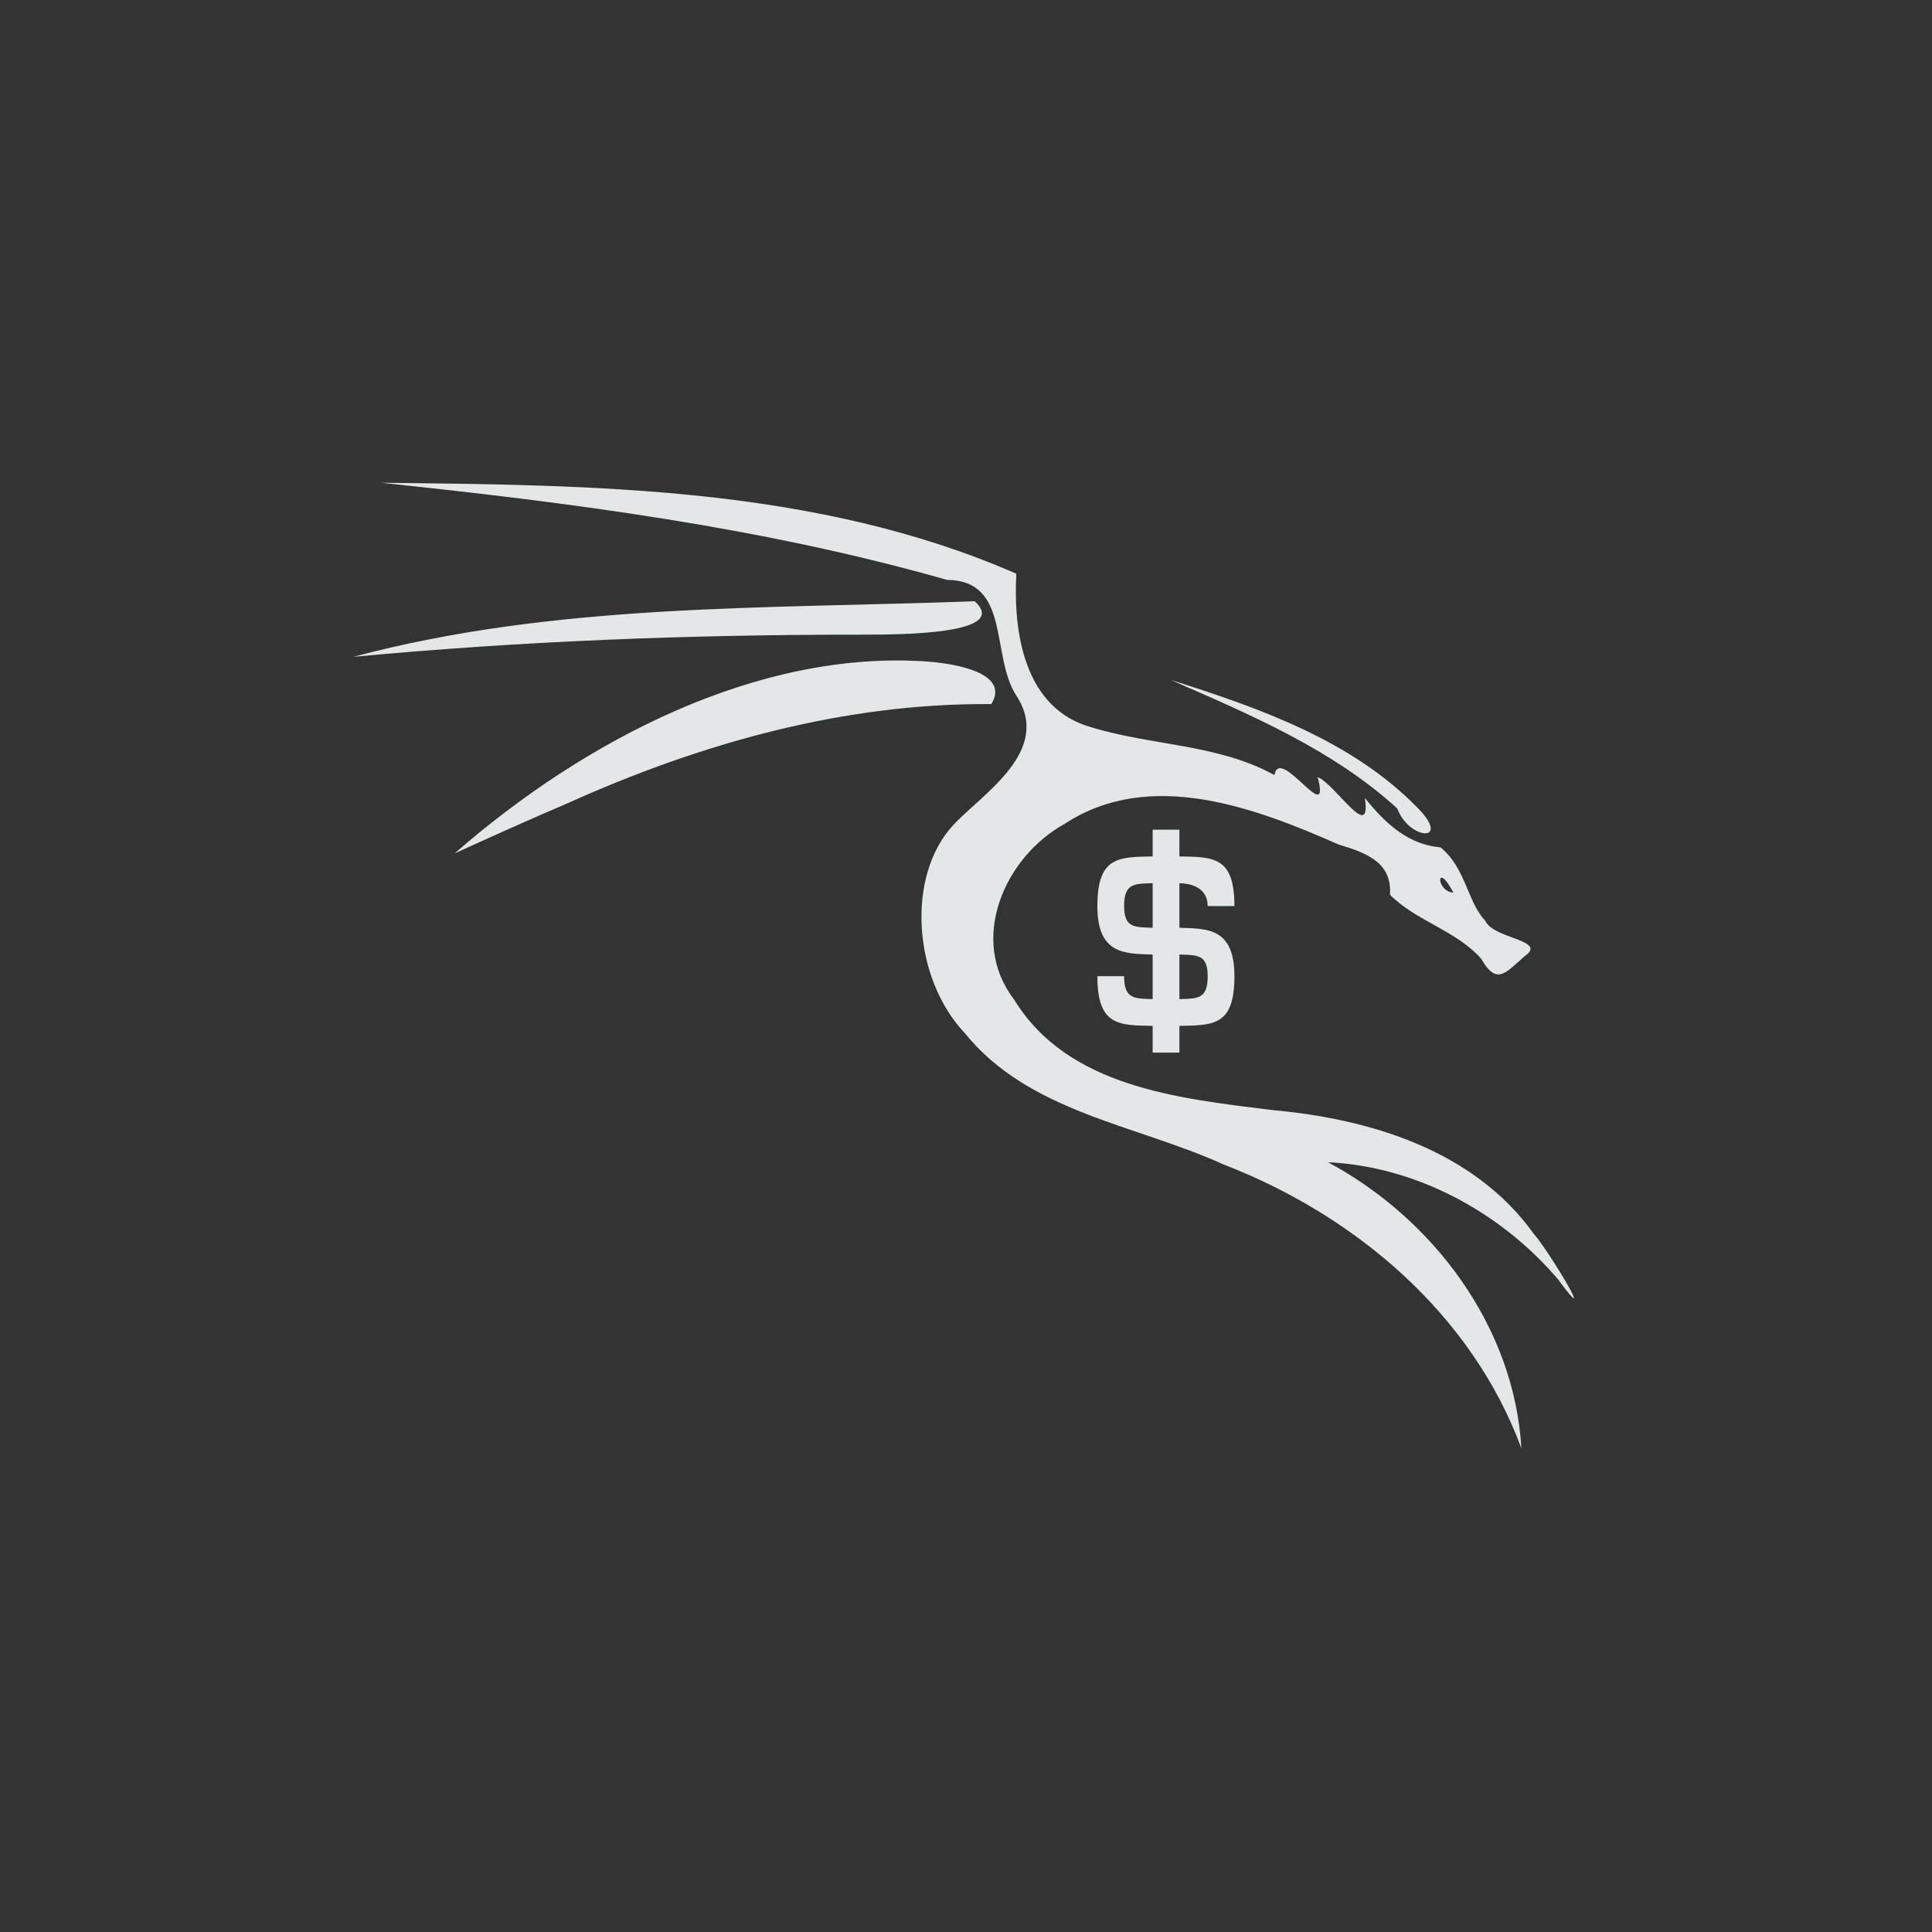 <?xml version="1.0" encoding="UTF-8" standalone="no"?>
<!-- Created with Inkscape (http://www.inkscape.org/) -->

<svg
   width="110mm"
   height="110mm"
   viewBox="0 0 389.764 389.764"
   id="svg2"
   version="1.1"
   inkscape:version="1.1 (c4e8f9ed74, 2021-05-24)"
   sodipodi:docname="os_kali_cli.svg"
   inkscape:export-filename="/home/rain/minidark/icons/os_kali.png"
   inkscape:export-xdpi="29.556362"
   inkscape:export-ydpi="29.556362"
   xmlns:inkscape="http://www.inkscape.org/namespaces/inkscape"
   xmlns:sodipodi="http://sodipodi.sourceforge.net/DTD/sodipodi-0.dtd"
   xmlns="http://www.w3.org/2000/svg"
   xmlns:svg="http://www.w3.org/2000/svg"
   xmlns:rdf="http://www.w3.org/1999/02/22-rdf-syntax-ns#"
   xmlns:cc="http://creativecommons.org/ns#"
   xmlns:dc="http://purl.org/dc/elements/1.1/">
  <rect x="0" y="0" width="389.764" height="389.764" fill="#333333" stroke="none"/>
  <defs
     id="defs4" />
  <sodipodi:namedview
     id="base"
     pagecolor="#21252e"
     bordercolor="#bebebe"
     borderopacity="1"
     inkscape:pageopacity="0"
     inkscape:pageshadow="2"
     inkscape:zoom="1.3793463"
     inkscape:cx="315.72927"
     inkscape:cy="269.69297"
     inkscape:document-units="px"
     inkscape:current-layer="text108133"
     showgrid="false"
     inkscape:window-width="939"
     inkscape:window-height="1027"
     inkscape:window-x="967"
     inkscape:window-y="39"
     inkscape:window-maximized="0"
     units="mm"
     inkscape:showpageshadow="true"
     showguides="true"
     inkscape:guide-bbox="true"
     inkscape:snap-global="false"
     inkscape:snap-bbox="true"
     inkscape:snap-others="true"
     fit-margin-top="0"
     fit-margin-left="0"
     fit-margin-right="0"
     fit-margin-bottom="0"
     inkscape:pagecheckerboard="0" />
  <g
     inkscape:label="Layer 1"
     inkscape:groupmode="layer"
     id="layer1"
     style="opacity:0.96"
     transform="translate(-39.168,88.25)">
    <path
       style="fill:#000000"
       d=""
       id="path4134"
       inkscape:connector-curvature="0" />
    <g
       transform="translate(-141.014,-425.499)"
       style="display:inline"
       inkscape:label="debian vector"
       id="layer3">
      <g
         id="g4573"
         transform="translate(131.007,-3.898)">
        <g
           id="g4627"
           style="opacity:0.99">
          <g
             id="g4740"
             transform="translate(-34.291,268.435)">
            <g
               transform="translate(380.296,62.963)"
               id="g4109">
              <g
                 transform="matrix(0.772,0,0,0.772,-239.765,-7)"
                 style="fill:#ffffff;fill-opacity:1"
                 id="g4077">
                <path
                   style="fill:#ecf0f1"
                   d="m 323.661,400.195 c -12.977,-35.201 -43.56,-60.983 -77.931,-74.238 -22.921,-10.413 -50.793,-13.579 -67.553,-34.313 -13.536,-14.369 -15.338,-40.892 -3.091,-54.227 7.485,-8.151 26.223,-19.428 16.52,-34.052 -6.723,-10.555 -1.323,-29.953 -18.065,-30.136 -48.196,-13.725 -98.116,-20.152 -147.843,-25.374 55.886,0.617 113.823,0.982 165.973,23.764 -0.841,15.382 2.089,35.186 19.458,40.085 15.788,4.876 33.203,4.371 47.995,12.541 1.342,-8.042 14.91,14.214 11.29,0.521 4.465,1.66 14.151,17.485 12.333,5.458 5.645,7.031 11.535,12.187 19.782,12.914 6.654,5.432 6.947,14.178 11.703,19.187 1.975,4.521 14.955,4.96 11.09,8.596 -5.474,4.375 -7.784,8.968 -12.192,1.29 -6.554,-7.388 -17.064,-9.842 -23.809,-16.704 0.541,-8.309 -5.881,-10.866 -13.368,-13.096 -21.969,-9.692 -49.339,-19.999 -71.626,-5.444 -15.742,8.684 -25.255,30.26 -13.274,45.88 14.061,23.043 43.141,25.88 67.378,28.925 25.599,2.282 52.78,10.483 68.451,32.343 4.226,4.817 17.046,26.446 6.327,11.869 -14.959,-17.505 -36.942,-29.448 -60.101,-30.575 27.586,14.826 48.687,42.959 50.554,74.784 z M 305.887,254.951 c -4.542,-8.607 -4.657,-0.286 0,0 z M 44.898,244.704 C 79.051,214.881 124.29,191.557 168.18,194.554 c 6.746,0.461 22.091,2.793 16.955,11.138 -38.382,-0.321 -75.885,10.221 -110.657,25.877 -9.921,4.239 -19.762,8.663 -29.58,13.135 z M 232.004,199.369 c 23.047,7.296 47.32,15.782 64.557,33.458 8.959,9.135 -2.207,8.512 -5.355,0.125 -16.894,-15.399 -38.475,-24.55 -59.203,-33.583 z M 18.485,193.326 c 52.881,-14.099 108.084,-12.469 162.307,-14.515 9.382,8.621 -19.064,8.734 -29.234,8.731 -45.629,-0.012 -88.857,1.67 -133.073,5.784 z"
                   id="path4820"
                   inkscape:connector-curvature="0"
                   sodipodi:nodetypes="cccsccccccccccccccccccccccccscccccccccsc" />
                <g
                   aria-label="$"
                   id="text108133"
                   style="font-size:77.69px;line-height:1.25;font-family:'Hurmit Nerd Font';-inkscape-font-specification:'Hurmit Nerd Font';text-align:end;letter-spacing:0px;text-anchor:end;fill:#ecf0f1;stroke-width:1.214">
                  <path
                     d="m 227.3,238.506 v 6.992 c -8.857,0.155 -14.45,0 -14.45,12.974 0,12.663 7.147,12.43 14.45,12.663 v 11.653 c -4.817,-0.155 -7.458,0 -7.458,-5.982 h -6.992 c 0,12.974 5.594,12.819 14.45,12.974 v 6.992 h 6.992 v -6.992 c 8.857,-0.155 14.373,0 14.373,-12.974 0,-12.663 -7.07,-12.43 -14.373,-12.663 v -11.653 c 4.817,0.155 7.381,2.331 7.381,5.982 h 6.992 c 0,-12.974 -5.516,-12.819 -14.373,-12.974 v -6.992 z m 0,13.984 v 11.653 c -4.817,-0.155 -7.458,0 -7.458,-5.671 0,-5.982 2.641,-5.827 7.458,-5.982 z m 6.992,30.299 v -11.653 c 4.817,0.155 7.381,0 7.381,5.671 0,5.982 -2.564,5.827 -7.381,5.982 z"
                     id="path17" />
                </g>
              </g>
            </g>
          </g>
        </g>
      </g>
    </g>
  </g>
</svg>
